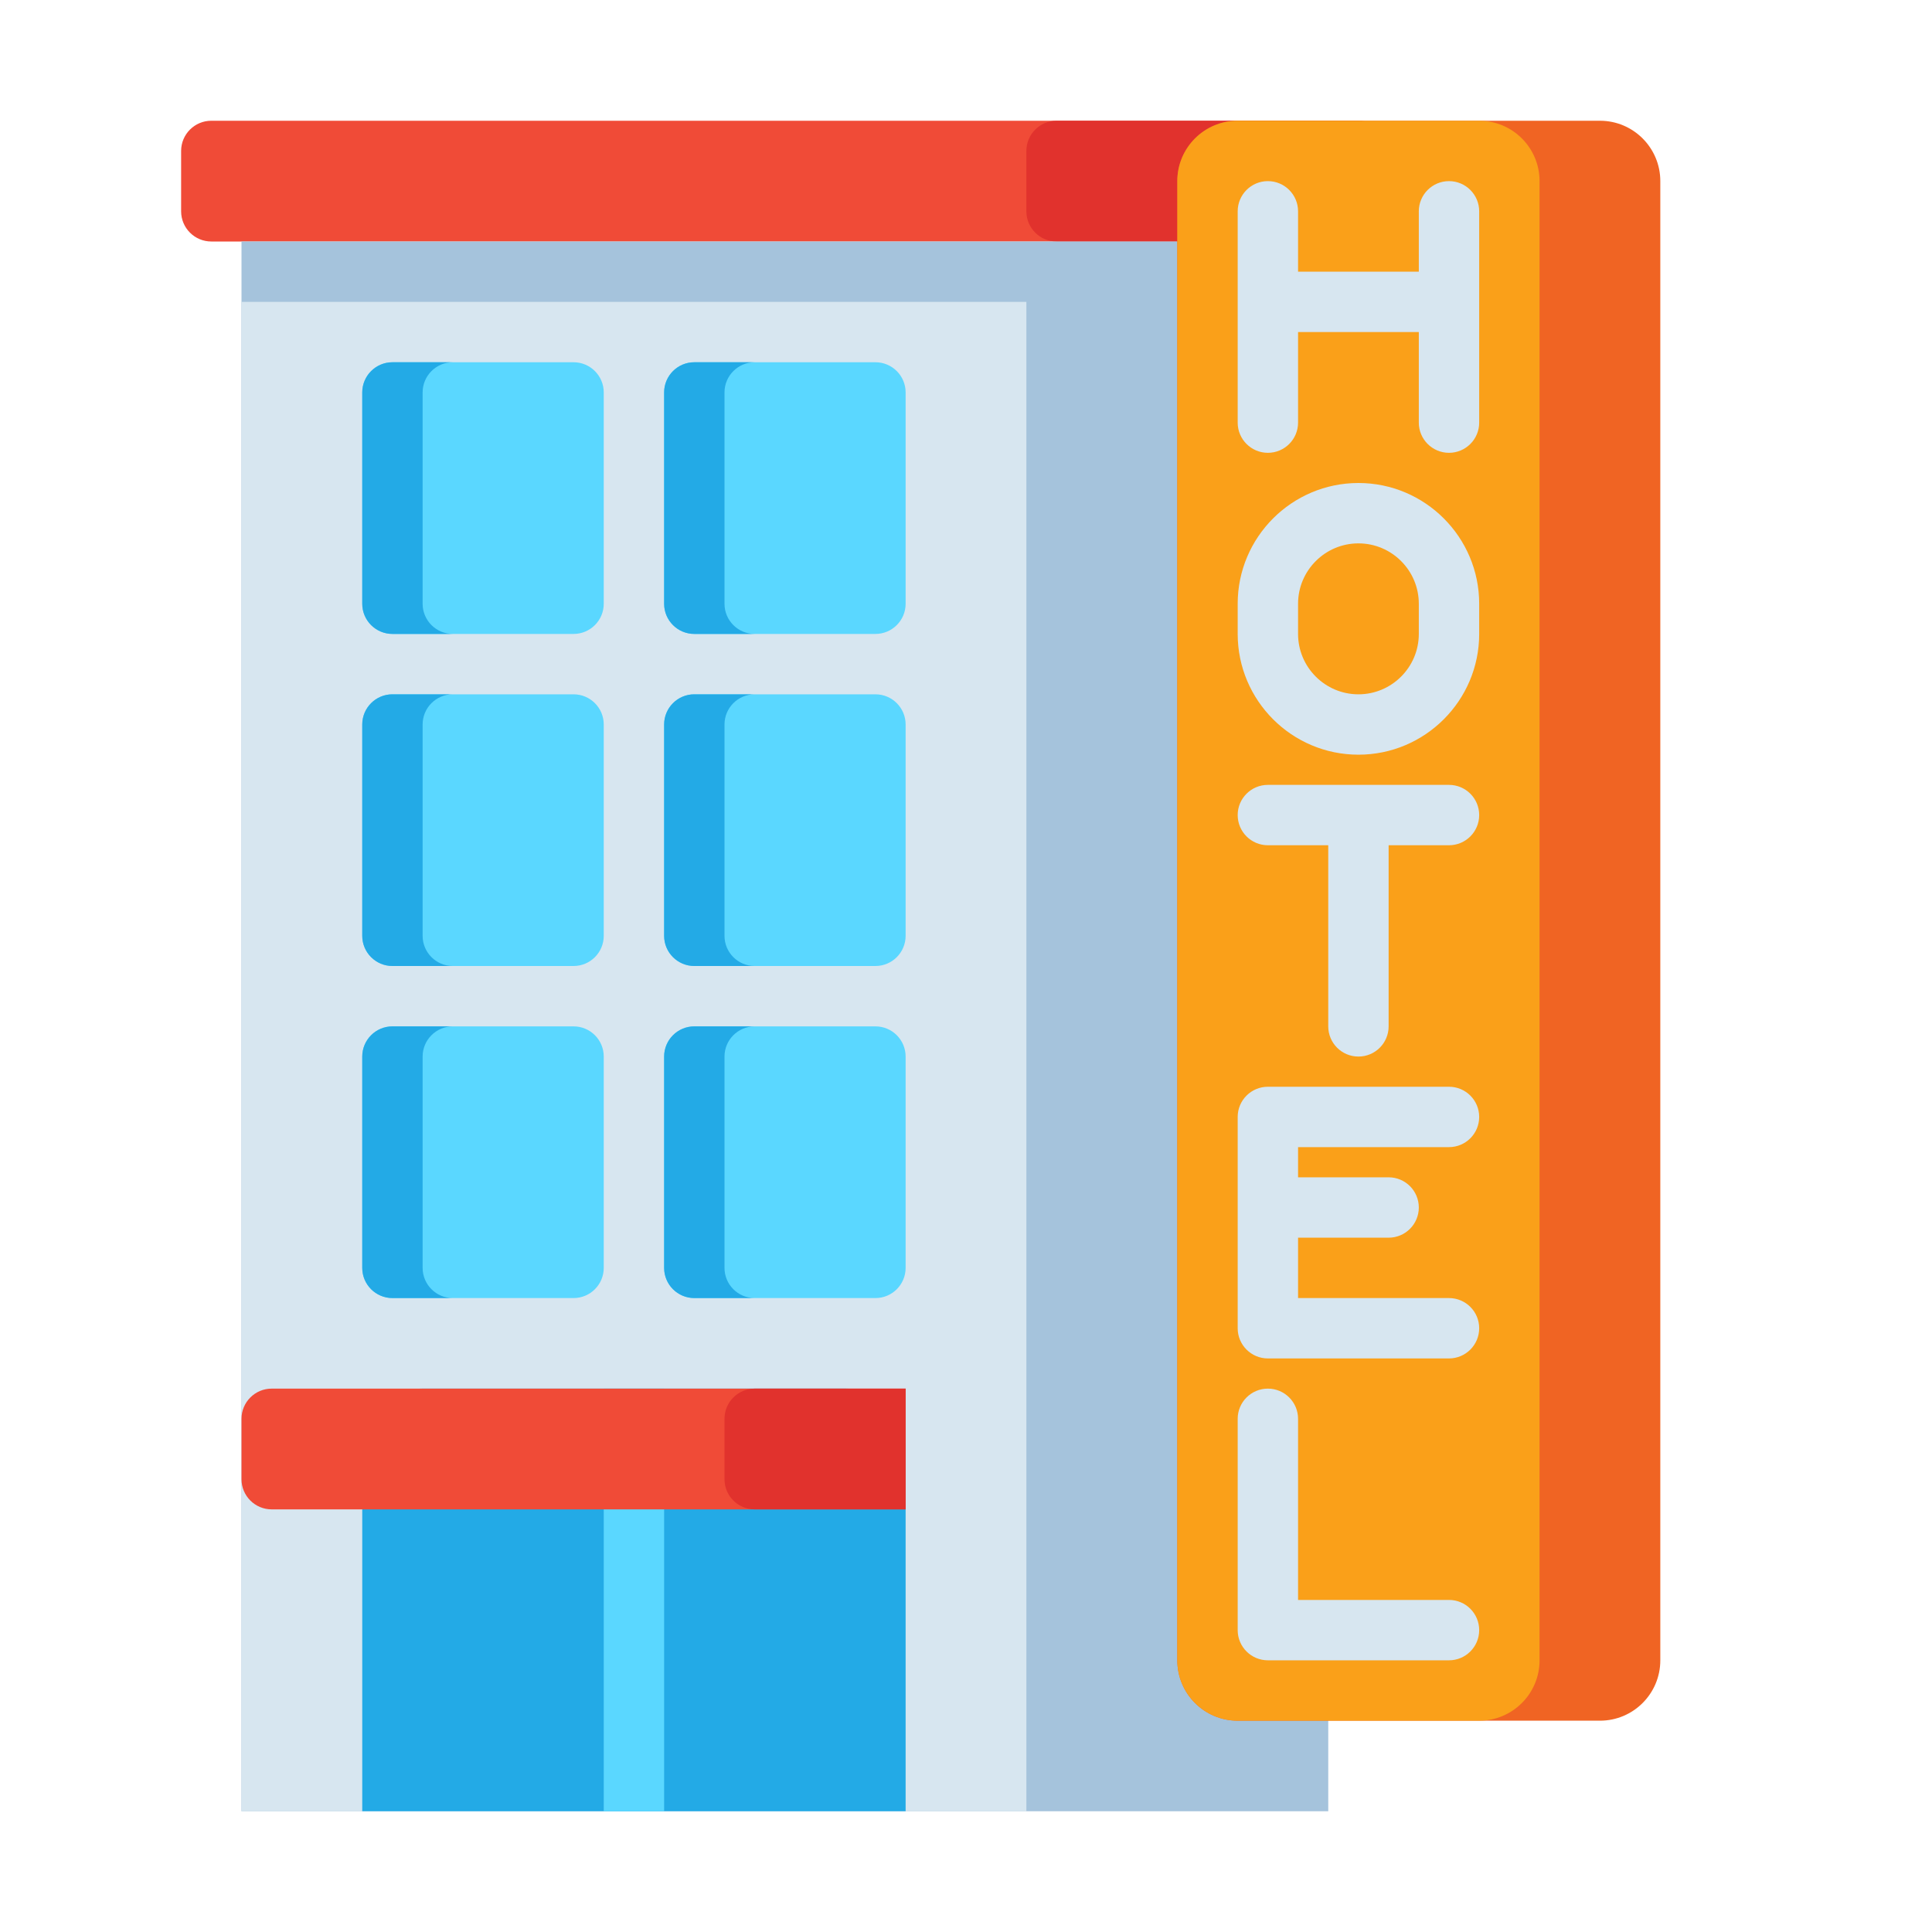 <?xml version="1.0" encoding="utf-8"?>
<!-- Generator: Adobe Illustrator 24.0.0, SVG Export Plug-In . SVG Version: 6.00 Build 0)  -->
<svg version="1.1" id="Layer_1" xmlns="http://www.w3.org/2000/svg" xmlns:xlink="http://www.w3.org/1999/xlink" x="0px" y="0px"
	 viewBox="0 0 512 512" enable-background="new 0 0 512 512" xml:space="preserve">
<g>
	<g>
		<g>
			<path fill="#F04B37" d="M360,64H56c-4.418,0-8-3.582-8-8V40c0-4.418,3.582-8,8-8h304c4.418,0,8,3.582,8,8v16
				C368,60.418,364.418,64,360,64z"/>
		</g>
		<g>
			<path fill="#E1322D" d="M280,64h80c4.418,0,8-3.582,8-8V40c0-4.418-3.582-8-8-8h-80c-4.418,0-8,3.582-8,8v16
				C272,60.418,275.582,64,280,64z"/>
		</g>
		<g>
			<rect x="64" y="64" fill="#A5C3DC" width="288" height="416"/>
		</g>
		<g>
			<rect x="64" y="80" fill="#D7E6F0" width="208" height="400"/>
		</g>
		<g>
			<g>
				<g>
					<path fill="#23AAE6" d="M224,368H112c-8.837,0-16,7.163-16,16v96h144v-96C240,375.163,232.837,368,224,368z"/>
				</g>
			</g>
			<g>
				<g>
					<path fill="#5AD7FF" d="M152,344h-48c-4.418,0-8-3.582-8-8v-56c0-4.418,3.582-8,8-8h48c4.418,0,8,3.582,8,8v56
						C160,340.418,156.418,344,152,344z"/>
				</g>
				<g>
					<path fill="#23AAE6" d="M112,336v-56c0-4.418,3.582-8,8-8h-16c-4.418,0-8,3.582-8,8v56c0,4.418,3.582,8,8,8h16
						C115.582,344,112,340.418,112,336z"/>
				</g>
			</g>
			<g>
				<g>
					<path fill="#5AD7FF" d="M232,344h-48c-4.418,0-8-3.582-8-8v-56c0-4.418,3.582-8,8-8h48c4.418,0,8,3.582,8,8v56
						C240,340.418,236.418,344,232,344z"/>
				</g>
				<g>
					<path fill="#23AAE6" d="M192,336v-56c0-4.418,3.582-8,8-8h-16c-4.418,0-8,3.582-8,8v56c0,4.418,3.582,8,8,8h16
						C195.582,344,192,340.418,192,336z"/>
				</g>
			</g>
			<g>
				<g>
					<path fill="#5AD7FF" d="M152,256h-48c-4.418,0-8-3.582-8-8v-56c0-4.418,3.582-8,8-8h48c4.418,0,8,3.582,8,8v56
						C160,252.418,156.418,256,152,256z"/>
				</g>
				<g>
					<path fill="#23AAE6" d="M112,248v-56c0-4.418,3.582-8,8-8h-16c-4.418,0-8,3.582-8,8v56c0,4.418,3.582,8,8,8h16
						C115.582,256,112,252.418,112,248z"/>
				</g>
			</g>
			<g>
				<g>
					<path fill="#5AD7FF" d="M232,256h-48c-4.418,0-8-3.582-8-8v-56c0-4.418,3.582-8,8-8h48c4.418,0,8,3.582,8,8v56
						C240,252.418,236.418,256,232,256z"/>
				</g>
				<g>
					<path fill="#23AAE6" d="M192,248v-56c0-4.418,3.582-8,8-8h-16c-4.418,0-8,3.582-8,8v56c0,4.418,3.582,8,8,8h16
						C195.582,256,192,252.418,192,248z"/>
				</g>
			</g>
			<g>
				<g>
					<path fill="#5AD7FF" d="M232,168h-48c-4.418,0-8-3.582-8-8v-56c0-4.418,3.582-8,8-8h48c4.418,0,8,3.582,8,8v56
						C240,164.418,236.418,168,232,168z"/>
				</g>
				<g>
					<path fill="#23AAE6" d="M192,160v-56c0-4.418,3.582-8,8-8h-16c-4.418,0-8,3.582-8,8v56c0,4.418,3.582,8,8,8h16
						C195.582,168,192,164.418,192,160z"/>
				</g>
			</g>
			<g>
				<g>
					<path fill="#5AD7FF" d="M152,168h-48c-4.418,0-8-3.582-8-8v-56c0-4.418,3.582-8,8-8h48c4.418,0,8,3.582,8,8v56
						C160,164.418,156.418,168,152,168z"/>
				</g>
				<g>
					<path fill="#23AAE6" d="M112,160v-56c0-4.418,3.582-8,8-8h-16c-4.418,0-8,3.582-8,8v56c0,4.418,3.582,8,8,8h16
						C115.582,168,112,164.418,112,160z"/>
				</g>
			</g>
		</g>
	</g>
	<g>
		<g>
			<path fill="#F06423" d="M312,440V48c0-8.837,7.163-16,16-16h96c8.837,0,16,7.163,16,16v392c0,8.837-7.163,16-16,16h-96
				C319.163,456,312,448.837,312,440z"/>
		</g>
		<g>
			<path fill="#FAA019" d="M312,440V48c0-8.837,7.163-16,16-16h64c8.837,0,16,7.163,16,16v392c0,8.837-7.163,16-16,16h-64
				C319.163,456,312,448.837,312,440z"/>
		</g>
		<g>
			<path fill="#D7E6F0" d="M384,48c-4.418,0-8,3.582-8,8v16h-32V56c0-4.418-3.582-8-8-8s-8,3.582-8,8v56c0,4.418,3.582,8,8,8
				s8-3.582,8-8V88h32v24c0,4.418,3.582,8,8,8s8-3.582,8-8V56C392,51.582,388.418,48,384,48z"/>
			<path fill="#D7E6F0" d="M360,128c-17.645,0-32,14.355-32,32v8c0,17.645,14.355,32,32,32s32-14.355,32-32v-8
				C392,142.355,377.645,128,360,128z M376,168c0,8.822-7.178,16-16,16s-16-7.178-16-16v-8c0-8.822,7.178-16,16-16s16,7.178,16,16
				V168z"/>
			<path fill="#D7E6F0" d="M384,208h-48c-4.418,0-8,3.582-8,8s3.582,8,8,8h16v48c0,4.418,3.582,8,8,8s8-3.582,8-8v-48h16
				c4.418,0,8-3.582,8-8S388.418,208,384,208z"/>
			<path fill="#D7E6F0" d="M384,304c4.418,0,8-3.582,8-8s-3.582-8-8-8h-48c-4.418,0-8,3.582-8,8v56c0,4.418,3.582,8,8,8h48
				c4.418,0,8-3.582,8-8s-3.582-8-8-8h-40v-16h24c4.418,0,8-3.582,8-8s-3.582-8-8-8h-24v-8H384z"/>
			<path fill="#D7E6F0" d="M384,424h-40v-48c0-4.418-3.582-8-8-8s-8,3.582-8,8v56c0,4.418,3.582,8,8,8h48c4.418,0,8-3.582,8-8
				S388.418,424,384,424z"/>
		</g>
	</g>
	<g>
		<rect x="160" y="368" fill="#5AD7FF" width="16" height="112"/>
	</g>
	<g>
		<g>
			<path fill="#F04B37" d="M72,400h168v-32H72c-4.418,0-8,3.582-8,8v16C64,396.418,67.582,400,72,400z"/>
		</g>
		<g>
			<path fill="#E1322D" d="M200,400h40v-32h-40c-4.418,0-8,3.582-8,8v16C192,396.418,195.582,400,200,400z"/>
		</g>
	</g>
</g>
</svg>
